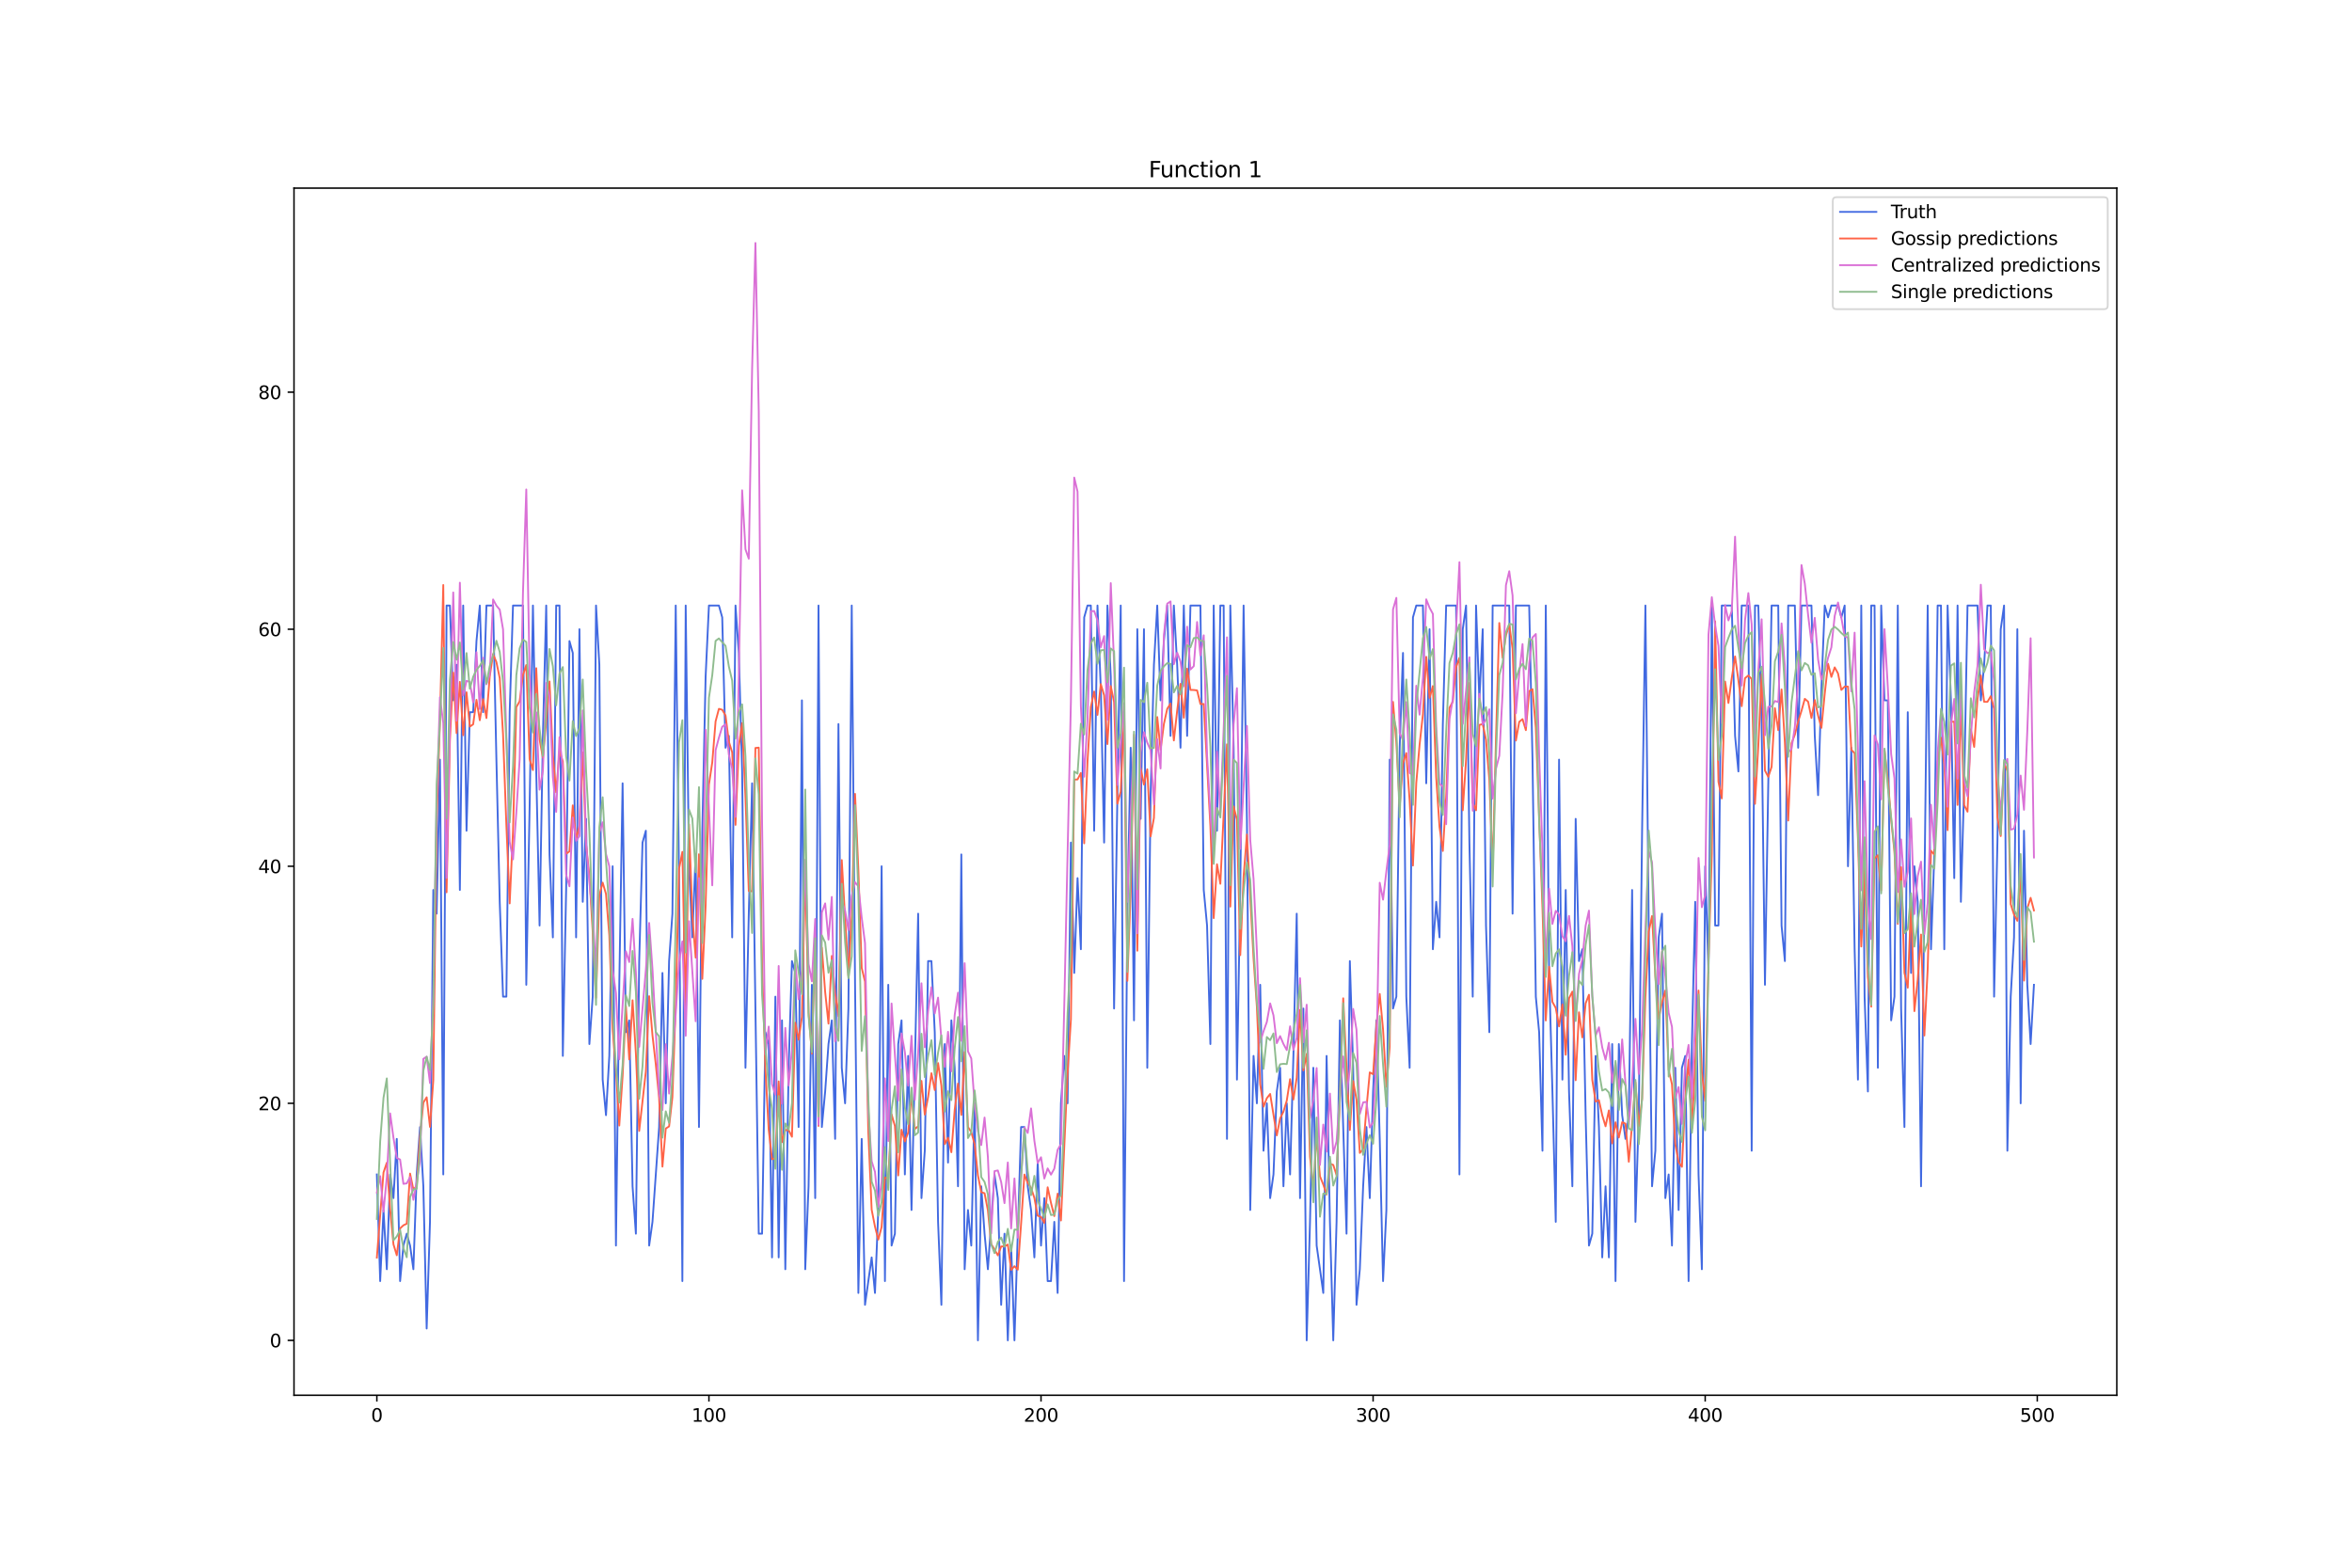 <?xml version="1.0" encoding="utf-8" standalone="no"?>
<!DOCTYPE svg PUBLIC "-//W3C//DTD SVG 1.1//EN"
  "http://www.w3.org/Graphics/SVG/1.1/DTD/svg11.dtd">
<svg xmlns:xlink="http://www.w3.org/1999/xlink" width="1296pt" height="864pt" viewBox="0 0 1296 864" xmlns="http://www.w3.org/2000/svg" version="1.1">
 <defs>
  <style type="text/css">*{stroke-linejoin: round; stroke-linecap: butt}</style>
 </defs>
 <g id="figure_1">
  <g id="patch_1">
   <path d="M 0 864 
L 1296 864 
L 1296 0 
L 0 0 
z
" style="fill: #ffffff"/>
  </g>
  <g id="axes_1">
   <g id="patch_2">
    <path d="M 162 768.96 
L 1166.4 768.96 
L 1166.4 103.68 
L 162 103.68 
z
" style="fill: #ffffff"/>
   </g>
   <g id="matplotlib.axis_1">
    <g id="xtick_1">
     <g id="line2d_1">
      <defs>
       <path id="m64fedefd71" d="M 0 0 
L 0 3.5 
" style="stroke: #000000; stroke-width: 0.8"/>
      </defs>
      <g>
       <use xlink:href="#m64fedefd71" x="207.655" y="768.96" style="stroke: #000000; stroke-width: 0.8"/>
      </g>
     </g>
     <g id="text_1">
      <!-- 0 -->
      <g transform="translate(204.473 783.558) scale(0.1 -0.1)">
       <defs>
        <path id="DejaVuSans-30" d="M 2034 4250 
Q 1547 4250 1301 3770 
Q 1056 3291 1056 2328 
Q 1056 1369 1301 889 
Q 1547 409 2034 409 
Q 2525 409 2770 889 
Q 3016 1369 3016 2328 
Q 3016 3291 2770 3770 
Q 2525 4250 2034 4250 
z
M 2034 4750 
Q 2819 4750 3233 4129 
Q 3647 3509 3647 2328 
Q 3647 1150 3233 529 
Q 2819 -91 2034 -91 
Q 1250 -91 836 529 
Q 422 1150 422 2328 
Q 422 3509 836 4129 
Q 1250 4750 2034 4750 
z
" transform="scale(0.016)"/>
       </defs>
       <use xlink:href="#DejaVuSans-30"/>
      </g>
     </g>
    </g>
    <g id="xtick_2">
     <g id="line2d_2">
      <g>
       <use xlink:href="#m64fedefd71" x="390.639" y="768.96" style="stroke: #000000; stroke-width: 0.8"/>
      </g>
     </g>
     <g id="text_2">
      <!-- 100 -->
      <g transform="translate(381.095 783.558) scale(0.1 -0.1)">
       <defs>
        <path id="DejaVuSans-31" d="M 794 531 
L 1825 531 
L 1825 4091 
L 703 3866 
L 703 4441 
L 1819 4666 
L 2450 4666 
L 2450 531 
L 3481 531 
L 3481 0 
L 794 0 
L 794 531 
z
" transform="scale(0.016)"/>
       </defs>
       <use xlink:href="#DejaVuSans-31"/>
       <use xlink:href="#DejaVuSans-30" x="63.623"/>
       <use xlink:href="#DejaVuSans-30" x="127.246"/>
      </g>
     </g>
    </g>
    <g id="xtick_3">
     <g id="line2d_3">
      <g>
       <use xlink:href="#m64fedefd71" x="573.623" y="768.96" style="stroke: #000000; stroke-width: 0.8"/>
      </g>
     </g>
     <g id="text_3">
      <!-- 200 -->
      <g transform="translate(564.079 783.558) scale(0.1 -0.1)">
       <defs>
        <path id="DejaVuSans-32" d="M 1228 531 
L 3431 531 
L 3431 0 
L 469 0 
L 469 531 
Q 828 903 1448 1529 
Q 2069 2156 2228 2338 
Q 2531 2678 2651 2914 
Q 2772 3150 2772 3378 
Q 2772 3750 2511 3984 
Q 2250 4219 1831 4219 
Q 1534 4219 1204 4116 
Q 875 4013 500 3803 
L 500 4441 
Q 881 4594 1212 4672 
Q 1544 4750 1819 4750 
Q 2544 4750 2975 4387 
Q 3406 4025 3406 3419 
Q 3406 3131 3298 2873 
Q 3191 2616 2906 2266 
Q 2828 2175 2409 1742 
Q 1991 1309 1228 531 
z
" transform="scale(0.016)"/>
       </defs>
       <use xlink:href="#DejaVuSans-32"/>
       <use xlink:href="#DejaVuSans-30" x="63.623"/>
       <use xlink:href="#DejaVuSans-30" x="127.246"/>
      </g>
     </g>
    </g>
    <g id="xtick_4">
     <g id="line2d_4">
      <g>
       <use xlink:href="#m64fedefd71" x="756.607" y="768.96" style="stroke: #000000; stroke-width: 0.8"/>
      </g>
     </g>
     <g id="text_4">
      <!-- 300 -->
      <g transform="translate(747.063 783.558) scale(0.1 -0.1)">
       <defs>
        <path id="DejaVuSans-33" d="M 2597 2516 
Q 3050 2419 3304 2112 
Q 3559 1806 3559 1356 
Q 3559 666 3084 287 
Q 2609 -91 1734 -91 
Q 1441 -91 1130 -33 
Q 819 25 488 141 
L 488 750 
Q 750 597 1062 519 
Q 1375 441 1716 441 
Q 2309 441 2620 675 
Q 2931 909 2931 1356 
Q 2931 1769 2642 2001 
Q 2353 2234 1838 2234 
L 1294 2234 
L 1294 2753 
L 1863 2753 
Q 2328 2753 2575 2939 
Q 2822 3125 2822 3475 
Q 2822 3834 2567 4026 
Q 2313 4219 1838 4219 
Q 1578 4219 1281 4162 
Q 984 4106 628 3988 
L 628 4550 
Q 988 4650 1302 4700 
Q 1616 4750 1894 4750 
Q 2613 4750 3031 4423 
Q 3450 4097 3450 3541 
Q 3450 3153 3228 2886 
Q 3006 2619 2597 2516 
z
" transform="scale(0.016)"/>
       </defs>
       <use xlink:href="#DejaVuSans-33"/>
       <use xlink:href="#DejaVuSans-30" x="63.623"/>
       <use xlink:href="#DejaVuSans-30" x="127.246"/>
      </g>
     </g>
    </g>
    <g id="xtick_5">
     <g id="line2d_5">
      <g>
       <use xlink:href="#m64fedefd71" x="939.591" y="768.96" style="stroke: #000000; stroke-width: 0.8"/>
      </g>
     </g>
     <g id="text_5">
      <!-- 400 -->
      <g transform="translate(930.047 783.558) scale(0.1 -0.1)">
       <defs>
        <path id="DejaVuSans-34" d="M 2419 4116 
L 825 1625 
L 2419 1625 
L 2419 4116 
z
M 2253 4666 
L 3047 4666 
L 3047 1625 
L 3713 1625 
L 3713 1100 
L 3047 1100 
L 3047 0 
L 2419 0 
L 2419 1100 
L 313 1100 
L 313 1709 
L 2253 4666 
z
" transform="scale(0.016)"/>
       </defs>
       <use xlink:href="#DejaVuSans-34"/>
       <use xlink:href="#DejaVuSans-30" x="63.623"/>
       <use xlink:href="#DejaVuSans-30" x="127.246"/>
      </g>
     </g>
    </g>
    <g id="xtick_6">
     <g id="line2d_6">
      <g>
       <use xlink:href="#m64fedefd71" x="1122.575" y="768.96" style="stroke: #000000; stroke-width: 0.8"/>
      </g>
     </g>
     <g id="text_6">
      <!-- 500 -->
      <g transform="translate(1113.032 783.558) scale(0.1 -0.1)">
       <defs>
        <path id="DejaVuSans-35" d="M 691 4666 
L 3169 4666 
L 3169 4134 
L 1269 4134 
L 1269 2991 
Q 1406 3038 1543 3061 
Q 1681 3084 1819 3084 
Q 2600 3084 3056 2656 
Q 3513 2228 3513 1497 
Q 3513 744 3044 326 
Q 2575 -91 1722 -91 
Q 1428 -91 1123 -41 
Q 819 9 494 109 
L 494 744 
Q 775 591 1075 516 
Q 1375 441 1709 441 
Q 2250 441 2565 725 
Q 2881 1009 2881 1497 
Q 2881 1984 2565 2268 
Q 2250 2553 1709 2553 
Q 1456 2553 1204 2497 
Q 953 2441 691 2322 
L 691 4666 
z
" transform="scale(0.016)"/>
       </defs>
       <use xlink:href="#DejaVuSans-35"/>
       <use xlink:href="#DejaVuSans-30" x="63.623"/>
       <use xlink:href="#DejaVuSans-30" x="127.246"/>
      </g>
     </g>
    </g>
   </g>
   <g id="matplotlib.axis_2">
    <g id="ytick_1">
     <g id="line2d_7">
      <defs>
       <path id="mefe6c05284" d="M 0 0 
L -3.5 0 
" style="stroke: #000000; stroke-width: 0.8"/>
      </defs>
      <g>
       <use xlink:href="#mefe6c05284" x="162" y="738.72" style="stroke: #000000; stroke-width: 0.8"/>
      </g>
     </g>
     <g id="text_7">
      <!-- 0 -->
      <g transform="translate(148.637 742.519) scale(0.1 -0.1)">
       <use xlink:href="#DejaVuSans-30"/>
      </g>
     </g>
    </g>
    <g id="ytick_2">
     <g id="line2d_8">
      <g>
       <use xlink:href="#mefe6c05284" x="162" y="608.074" style="stroke: #000000; stroke-width: 0.8"/>
      </g>
     </g>
     <g id="text_8">
      <!-- 20 -->
      <g transform="translate(142.275 611.873) scale(0.1 -0.1)">
       <use xlink:href="#DejaVuSans-32"/>
       <use xlink:href="#DejaVuSans-30" x="63.623"/>
      </g>
     </g>
    </g>
    <g id="ytick_3">
     <g id="line2d_9">
      <g>
       <use xlink:href="#mefe6c05284" x="162" y="477.428" style="stroke: #000000; stroke-width: 0.8"/>
      </g>
     </g>
     <g id="text_9">
      <!-- 40 -->
      <g transform="translate(142.275 481.227) scale(0.1 -0.1)">
       <use xlink:href="#DejaVuSans-34"/>
       <use xlink:href="#DejaVuSans-30" x="63.623"/>
      </g>
     </g>
    </g>
    <g id="ytick_4">
     <g id="line2d_10">
      <g>
       <use xlink:href="#mefe6c05284" x="162" y="346.782" style="stroke: #000000; stroke-width: 0.8"/>
      </g>
     </g>
     <g id="text_10">
      <!-- 60 -->
      <g transform="translate(142.275 350.581) scale(0.1 -0.1)">
       <defs>
        <path id="DejaVuSans-36" d="M 2113 2584 
Q 1688 2584 1439 2293 
Q 1191 2003 1191 1497 
Q 1191 994 1439 701 
Q 1688 409 2113 409 
Q 2538 409 2786 701 
Q 3034 994 3034 1497 
Q 3034 2003 2786 2293 
Q 2538 2584 2113 2584 
z
M 3366 4563 
L 3366 3988 
Q 3128 4100 2886 4159 
Q 2644 4219 2406 4219 
Q 1781 4219 1451 3797 
Q 1122 3375 1075 2522 
Q 1259 2794 1537 2939 
Q 1816 3084 2150 3084 
Q 2853 3084 3261 2657 
Q 3669 2231 3669 1497 
Q 3669 778 3244 343 
Q 2819 -91 2113 -91 
Q 1303 -91 875 529 
Q 447 1150 447 2328 
Q 447 3434 972 4092 
Q 1497 4750 2381 4750 
Q 2619 4750 2861 4703 
Q 3103 4656 3366 4563 
z
" transform="scale(0.016)"/>
       </defs>
       <use xlink:href="#DejaVuSans-36"/>
       <use xlink:href="#DejaVuSans-30" x="63.623"/>
      </g>
     </g>
    </g>
    <g id="ytick_5">
     <g id="line2d_11">
      <g>
       <use xlink:href="#mefe6c05284" x="162" y="216.136" style="stroke: #000000; stroke-width: 0.8"/>
      </g>
     </g>
     <g id="text_11">
      <!-- 80 -->
      <g transform="translate(142.275 219.935) scale(0.1 -0.1)">
       <defs>
        <path id="DejaVuSans-38" d="M 2034 2216 
Q 1584 2216 1326 1975 
Q 1069 1734 1069 1313 
Q 1069 891 1326 650 
Q 1584 409 2034 409 
Q 2484 409 2743 651 
Q 3003 894 3003 1313 
Q 3003 1734 2745 1975 
Q 2488 2216 2034 2216 
z
M 1403 2484 
Q 997 2584 770 2862 
Q 544 3141 544 3541 
Q 544 4100 942 4425 
Q 1341 4750 2034 4750 
Q 2731 4750 3128 4425 
Q 3525 4100 3525 3541 
Q 3525 3141 3298 2862 
Q 3072 2584 2669 2484 
Q 3125 2378 3379 2068 
Q 3634 1759 3634 1313 
Q 3634 634 3220 271 
Q 2806 -91 2034 -91 
Q 1263 -91 848 271 
Q 434 634 434 1313 
Q 434 1759 690 2068 
Q 947 2378 1403 2484 
z
M 1172 3481 
Q 1172 3119 1398 2916 
Q 1625 2713 2034 2713 
Q 2441 2713 2670 2916 
Q 2900 3119 2900 3481 
Q 2900 3844 2670 4047 
Q 2441 4250 2034 4250 
Q 1625 4250 1398 4047 
Q 1172 3844 1172 3481 
z
" transform="scale(0.016)"/>
       </defs>
       <use xlink:href="#DejaVuSans-38"/>
       <use xlink:href="#DejaVuSans-30" x="63.623"/>
      </g>
     </g>
    </g>
   </g>
   <g id="line2d_12">
    <path d="M 207.655 647.268 
L 209.484 706.059 
L 211.314 666.865 
L 213.144 699.526 
L 214.974 647.268 
L 216.804 660.332 
L 218.634 627.671 
L 220.463 706.059 
L 222.293 686.462 
L 224.123 679.929 
L 225.953 686.462 
L 227.783 699.526 
L 229.613 647.268 
L 231.442 621.139 
L 233.272 653.8 
L 235.102 732.188 
L 236.932 673.397 
L 238.762 490.493 
L 240.592 503.557 
L 242.422 418.637 
L 244.251 647.268 
L 246.081 333.717 
L 247.911 333.717 
L 249.741 385.976 
L 251.571 366.379 
L 253.401 490.493 
L 255.23 333.717 
L 257.06 457.831 
L 258.89 392.508 
L 260.72 392.508 
L 262.55 353.314 
L 264.38 333.717 
L 266.209 392.508 
L 268.039 333.717 
L 271.699 333.717 
L 273.529 418.637 
L 275.359 497.025 
L 277.189 549.283 
L 279.018 549.283 
L 280.848 392.508 
L 282.678 333.717 
L 288.168 333.717 
L 289.997 542.751 
L 291.827 444.767 
L 293.657 333.717 
L 295.487 425.17 
L 297.317 510.09 
L 299.147 405.573 
L 300.976 333.717 
L 302.806 470.896 
L 304.636 516.622 
L 306.466 333.717 
L 308.296 333.717 
L 310.126 581.945 
L 311.956 490.493 
L 313.785 353.314 
L 315.615 359.847 
L 317.445 516.622 
L 319.275 346.782 
L 321.105 497.025 
L 322.935 451.299 
L 324.764 575.413 
L 326.594 549.283 
L 328.424 333.717 
L 330.254 366.379 
L 332.084 595.009 
L 333.914 614.606 
L 335.743 581.945 
L 337.573 477.428 
L 339.403 686.462 
L 341.233 542.751 
L 343.063 431.702 
L 344.893 568.88 
L 346.723 562.348 
L 348.552 653.8 
L 350.382 679.929 
L 352.212 529.686 
L 354.042 464.363 
L 355.872 457.831 
L 357.702 686.462 
L 359.531 673.397 
L 363.191 621.139 
L 365.021 536.219 
L 366.851 608.074 
L 368.681 529.686 
L 370.51 503.557 
L 372.34 333.717 
L 374.17 483.96 
L 376 706.059 
L 377.83 333.717 
L 379.66 477.428 
L 381.489 516.622 
L 383.319 470.896 
L 385.149 621.139 
L 386.979 457.831 
L 388.809 372.911 
L 390.639 333.717 
L 396.128 333.717 
L 397.958 340.25 
L 399.788 412.105 
L 401.618 405.573 
L 403.448 516.622 
L 405.277 333.717 
L 407.107 359.847 
L 408.937 425.17 
L 410.767 588.477 
L 412.597 503.557 
L 414.427 431.702 
L 418.086 679.929 
L 419.916 679.929 
L 421.746 568.88 
L 423.576 575.413 
L 425.406 692.994 
L 427.236 549.283 
L 429.065 692.994 
L 430.895 562.348 
L 432.725 699.526 
L 434.555 588.477 
L 436.385 529.686 
L 438.215 536.219 
L 440.044 621.139 
L 441.874 385.976 
L 443.704 699.526 
L 445.534 653.8 
L 447.364 542.751 
L 449.194 660.332 
L 451.023 333.717 
L 452.853 621.139 
L 454.683 601.542 
L 456.513 575.413 
L 458.343 562.348 
L 460.173 627.671 
L 462.003 399.04 
L 463.832 588.477 
L 465.662 608.074 
L 467.492 555.816 
L 469.322 333.717 
L 471.152 542.751 
L 472.982 712.591 
L 474.811 627.671 
L 476.641 719.123 
L 480.301 692.994 
L 482.131 712.591 
L 483.961 666.865 
L 485.79 477.428 
L 487.62 706.059 
L 489.45 542.751 
L 491.28 686.462 
L 493.11 679.929 
L 494.94 575.413 
L 496.77 562.348 
L 498.599 647.268 
L 500.429 581.945 
L 502.259 666.865 
L 504.089 588.477 
L 505.919 503.557 
L 507.749 660.332 
L 509.578 634.203 
L 511.408 529.686 
L 513.238 529.686 
L 515.068 568.88 
L 516.898 673.397 
L 518.728 719.123 
L 520.557 575.413 
L 522.387 640.736 
L 524.217 562.348 
L 526.047 588.477 
L 527.877 653.8 
L 529.707 470.896 
L 531.536 699.526 
L 533.366 666.865 
L 535.196 686.462 
L 537.026 608.074 
L 538.856 738.72 
L 540.686 653.8 
L 542.516 679.929 
L 544.345 699.526 
L 548.005 647.268 
L 549.835 660.332 
L 551.665 719.123 
L 553.495 679.929 
L 555.324 738.72 
L 557.154 686.462 
L 558.984 738.72 
L 562.644 621.139 
L 564.474 621.139 
L 566.303 653.8 
L 568.133 666.865 
L 569.963 692.994 
L 571.793 640.736 
L 573.623 686.462 
L 575.453 660.332 
L 577.283 706.059 
L 579.112 706.059 
L 580.942 673.397 
L 582.772 712.591 
L 584.602 608.074 
L 586.432 581.945 
L 588.262 608.074 
L 590.091 464.363 
L 591.921 536.219 
L 593.751 483.96 
L 595.581 523.154 
L 597.411 340.25 
L 599.241 333.717 
L 601.07 333.717 
L 602.9 457.831 
L 604.73 333.717 
L 606.56 379.444 
L 608.39 464.363 
L 610.22 333.717 
L 612.05 372.911 
L 613.879 555.816 
L 615.709 438.234 
L 617.539 333.717 
L 619.369 706.059 
L 621.199 503.557 
L 623.029 412.105 
L 624.858 562.348 
L 626.688 346.782 
L 628.518 451.299 
L 630.348 346.782 
L 632.178 588.477 
L 634.008 438.234 
L 635.837 366.379 
L 637.667 333.717 
L 639.497 385.976 
L 641.327 353.314 
L 643.157 333.717 
L 644.987 405.573 
L 646.817 333.717 
L 648.646 366.379 
L 650.476 412.105 
L 652.306 333.717 
L 654.136 405.573 
L 655.966 333.717 
L 661.455 333.717 
L 663.285 490.493 
L 665.115 510.09 
L 666.945 575.413 
L 668.775 333.717 
L 670.604 457.831 
L 672.434 333.717 
L 674.264 333.717 
L 676.094 627.671 
L 677.924 333.717 
L 679.754 412.105 
L 681.583 595.009 
L 683.413 490.493 
L 685.243 333.717 
L 687.073 451.299 
L 688.903 666.865 
L 690.733 581.945 
L 692.563 608.074 
L 694.392 542.751 
L 696.222 634.203 
L 698.052 608.074 
L 699.882 660.332 
L 701.712 647.268 
L 703.542 601.542 
L 705.371 588.477 
L 707.201 653.8 
L 709.031 608.074 
L 710.861 647.268 
L 712.691 581.945 
L 714.521 503.557 
L 716.35 660.332 
L 718.18 555.816 
L 720.01 738.72 
L 721.84 673.397 
L 723.67 588.477 
L 725.5 686.462 
L 729.159 712.591 
L 730.989 581.945 
L 732.819 673.397 
L 734.649 738.72 
L 736.479 673.397 
L 738.309 562.348 
L 741.968 679.929 
L 743.798 529.686 
L 745.628 588.477 
L 747.458 719.123 
L 749.288 699.526 
L 751.117 653.8 
L 752.947 621.139 
L 754.777 660.332 
L 756.607 601.542 
L 758.437 562.348 
L 760.267 627.671 
L 762.097 706.059 
L 763.926 666.865 
L 765.756 418.637 
L 767.586 555.816 
L 769.416 549.283 
L 771.246 412.105 
L 773.076 359.847 
L 774.905 549.283 
L 776.735 588.477 
L 778.565 340.25 
L 780.395 333.717 
L 784.055 333.717 
L 785.884 431.702 
L 787.714 346.782 
L 789.544 523.154 
L 791.374 497.025 
L 793.204 516.622 
L 795.034 399.04 
L 796.864 333.717 
L 802.353 333.717 
L 804.183 647.268 
L 806.013 346.782 
L 807.843 333.717 
L 809.672 464.363 
L 811.502 549.283 
L 813.332 333.717 
L 815.162 385.976 
L 816.992 346.782 
L 818.822 510.09 
L 820.651 568.88 
L 822.481 333.717 
L 831.63 333.717 
L 833.46 503.557 
L 835.29 333.717 
L 842.61 333.717 
L 844.439 418.637 
L 846.269 549.283 
L 848.099 568.88 
L 849.929 634.203 
L 851.759 333.717 
L 853.589 536.219 
L 855.418 601.542 
L 857.248 673.397 
L 859.078 418.637 
L 860.908 595.009 
L 862.738 490.493 
L 864.568 601.542 
L 866.397 653.8 
L 868.227 451.299 
L 870.057 529.686 
L 871.887 523.154 
L 873.717 614.606 
L 875.547 686.462 
L 877.377 679.929 
L 879.206 581.945 
L 881.036 621.139 
L 882.866 692.994 
L 884.696 653.8 
L 886.526 692.994 
L 888.356 575.413 
L 890.185 706.059 
L 892.015 575.413 
L 893.845 614.606 
L 895.675 627.671 
L 897.505 614.606 
L 899.335 490.493 
L 901.164 673.397 
L 902.994 614.606 
L 904.824 457.831 
L 906.654 333.717 
L 908.484 510.09 
L 910.314 653.8 
L 912.144 634.203 
L 913.973 516.622 
L 915.803 503.557 
L 917.633 660.332 
L 919.463 647.268 
L 921.293 686.462 
L 923.123 588.477 
L 924.952 666.865 
L 926.782 588.477 
L 928.612 581.945 
L 930.442 706.059 
L 932.272 575.413 
L 934.102 497.025 
L 935.931 647.268 
L 937.761 699.526 
L 939.591 477.428 
L 941.421 536.219 
L 943.251 333.717 
L 945.081 510.09 
L 946.911 510.09 
L 948.74 333.717 
L 954.23 333.717 
L 956.06 405.573 
L 957.89 425.17 
L 959.719 333.717 
L 963.379 333.717 
L 965.209 634.203 
L 967.039 333.717 
L 968.869 333.717 
L 970.698 399.04 
L 972.528 542.751 
L 974.358 431.702 
L 976.188 333.717 
L 979.848 333.717 
L 981.678 510.09 
L 983.507 529.686 
L 985.337 333.717 
L 988.997 333.717 
L 990.827 412.105 
L 992.657 333.717 
L 998.146 333.717 
L 999.976 405.573 
L 1001.806 438.234 
L 1003.636 379.444 
L 1005.465 333.717 
L 1007.295 340.25 
L 1009.125 333.717 
L 1012.785 333.717 
L 1014.615 340.25 
L 1016.444 333.717 
L 1018.274 477.428 
L 1020.104 412.105 
L 1021.934 523.154 
L 1023.764 595.009 
L 1025.594 333.717 
L 1027.424 549.283 
L 1029.253 601.542 
L 1031.083 333.717 
L 1032.913 333.717 
L 1034.743 588.477 
L 1036.573 333.717 
L 1038.403 385.976 
L 1040.232 385.976 
L 1042.062 562.348 
L 1043.892 549.283 
L 1045.722 333.717 
L 1047.552 555.816 
L 1049.382 621.139 
L 1051.211 392.508 
L 1053.041 536.219 
L 1054.871 477.428 
L 1056.701 497.025 
L 1058.531 653.8 
L 1062.191 333.717 
L 1064.02 523.154 
L 1065.85 470.896 
L 1067.68 333.717 
L 1069.51 333.717 
L 1071.34 523.154 
L 1073.17 333.717 
L 1074.999 385.976 
L 1076.829 483.96 
L 1078.659 333.717 
L 1080.489 497.025 
L 1082.319 431.702 
L 1084.149 333.717 
L 1089.638 333.717 
L 1091.468 385.976 
L 1093.298 366.379 
L 1095.128 333.717 
L 1096.958 333.717 
L 1098.787 549.283 
L 1100.617 464.363 
L 1102.447 346.782 
L 1104.277 333.717 
L 1106.107 634.203 
L 1107.937 549.283 
L 1109.766 516.622 
L 1111.596 346.782 
L 1113.426 608.074 
L 1115.256 457.831 
L 1117.086 542.751 
L 1118.916 575.413 
L 1120.745 542.751 
L 1120.745 542.751 
" clip-path="url(#p9dbcea3665)" style="fill: none; stroke: #4169e1; stroke-linecap: square"/>
   </g>
   <g id="line2d_13">
    <path d="M 207.655 693.094 
L 211.314 646.181 
L 213.144 640.821 
L 214.974 666.529 
L 216.804 685.793 
L 218.634 691.814 
L 220.463 677.012 
L 222.293 675.301 
L 224.123 674.425 
L 225.953 646.786 
L 227.783 655.572 
L 229.613 653.609 
L 231.442 626.283 
L 233.272 607.683 
L 235.102 604.75 
L 236.932 621.07 
L 238.762 595.278 
L 240.592 453.301 
L 242.422 397.168 
L 244.251 322.415 
L 246.081 491.778 
L 247.911 408.145 
L 249.741 370.701 
L 251.571 404.052 
L 253.401 375.799 
L 255.23 405.226 
L 257.06 381.535 
L 258.89 400.475 
L 260.72 399.188 
L 262.55 385.686 
L 264.38 396.95 
L 266.209 385.296 
L 268.039 395.756 
L 269.869 372.734 
L 271.699 360.481 
L 273.529 364.894 
L 275.359 373.747 
L 277.189 404.734 
L 279.018 454.764 
L 280.848 497.9 
L 282.678 458.117 
L 284.508 389.75 
L 286.338 386.491 
L 288.168 371.963 
L 289.997 366.499 
L 291.827 418.45 
L 293.657 424.408 
L 295.487 368.247 
L 297.317 407.508 
L 299.147 417.625 
L 300.976 397.659 
L 302.806 375.575 
L 304.636 415.854 
L 306.466 436.69 
L 308.296 413.914 
L 310.126 419.59 
L 311.956 470.552 
L 313.785 469.207 
L 315.615 443.85 
L 317.445 462.485 
L 319.275 455.172 
L 321.105 414.636 
L 322.935 465.333 
L 324.764 482.705 
L 326.594 513.71 
L 328.424 549.89 
L 330.254 493.359 
L 332.084 486.42 
L 333.914 492.667 
L 335.743 515.527 
L 337.573 567.132 
L 339.403 590.13 
L 341.233 620.33 
L 343.063 593.148 
L 344.893 554.587 
L 346.723 583.865 
L 348.552 551.277 
L 350.382 580.568 
L 352.212 623.284 
L 355.872 590.531 
L 357.702 549.017 
L 359.531 570.618 
L 361.361 586.611 
L 363.191 605.263 
L 365.021 642.966 
L 366.851 621.961 
L 368.681 620.807 
L 370.51 604.618 
L 372.34 553.424 
L 374.17 478.746 
L 376 469.506 
L 377.83 558.975 
L 379.66 454.233 
L 381.489 504.631 
L 383.319 527.762 
L 385.149 470.789 
L 386.979 539.494 
L 388.809 499.328 
L 390.639 432.398 
L 392.469 420.174 
L 394.298 397.6 
L 396.128 390.662 
L 397.958 391.161 
L 399.788 394.354 
L 401.618 408.741 
L 403.448 414.634 
L 405.277 454.603 
L 407.107 411.134 
L 408.937 398.52 
L 410.767 439.515 
L 412.597 491.057 
L 414.427 491.253 
L 416.256 412.221 
L 418.086 412.042 
L 419.916 532.318 
L 421.746 589.169 
L 423.576 622.593 
L 425.406 638.869 
L 427.236 638.333 
L 429.065 596.007 
L 430.895 629.473 
L 432.725 622.778 
L 434.555 622.823 
L 436.385 626.505 
L 438.215 563.601 
L 440.044 573.025 
L 441.874 560.516 
L 443.704 478.853 
L 445.534 558.033 
L 447.364 580.634 
L 449.194 516.411 
L 451.023 620.511 
L 452.853 522.274 
L 454.683 546.739 
L 456.513 564.159 
L 458.343 526.841 
L 460.173 547.536 
L 462.003 560.125 
L 463.832 474.015 
L 467.492 537.83 
L 469.322 504.667 
L 471.152 437.52 
L 472.982 479.568 
L 474.811 533.432 
L 476.641 541.001 
L 478.471 624.245 
L 480.301 666.678 
L 482.131 676.004 
L 483.961 683.166 
L 485.79 676.226 
L 487.62 648.914 
L 489.45 649.689 
L 491.28 614.152 
L 493.11 620.549 
L 494.94 647.812 
L 496.77 622.625 
L 498.599 629.078 
L 500.429 624.177 
L 502.259 603.547 
L 504.089 622.248 
L 505.919 620.716 
L 507.749 595.715 
L 509.578 614.269 
L 511.408 604.566 
L 513.238 591.482 
L 515.068 600.765 
L 516.898 585.884 
L 518.728 598.36 
L 520.557 630.579 
L 522.387 627.024 
L 524.217 635.038 
L 526.047 611.712 
L 527.877 597.185 
L 529.707 614.493 
L 531.536 579.815 
L 533.366 621.141 
L 535.196 623.887 
L 537.026 630.553 
L 538.856 647.767 
L 540.686 657.033 
L 542.516 657.626 
L 544.345 667.012 
L 546.175 685.673 
L 548.005 688.573 
L 549.835 691.887 
L 551.665 686.958 
L 553.495 686.926 
L 555.324 685.906 
L 557.154 699.911 
L 558.984 697.852 
L 560.814 699.752 
L 562.644 674.466 
L 564.474 647.324 
L 566.303 652.007 
L 568.133 654.658 
L 569.963 660.227 
L 571.793 670.017 
L 573.623 670.696 
L 575.453 673.971 
L 577.283 654.349 
L 579.112 662.913 
L 580.942 670.224 
L 582.772 657.864 
L 584.602 672.649 
L 588.262 591.608 
L 590.091 561.873 
L 591.921 429.664 
L 593.751 429.576 
L 595.581 425.99 
L 597.411 464.781 
L 599.241 419.679 
L 601.07 389.688 
L 602.9 381.109 
L 604.73 393.998 
L 606.56 377.017 
L 608.39 383.202 
L 610.22 410.08 
L 612.05 378.121 
L 613.879 386.932 
L 615.709 442.94 
L 617.539 436.262 
L 619.369 394.57 
L 621.199 540.576 
L 623.029 491.588 
L 624.858 404.912 
L 626.688 523.976 
L 628.518 423.379 
L 630.348 432.384 
L 632.178 423.99 
L 634.008 460.946 
L 635.837 450.797 
L 637.667 395.173 
L 639.497 413.238 
L 641.327 399.023 
L 643.157 390.685 
L 644.987 387.74 
L 646.817 408.097 
L 648.646 391.636 
L 650.476 376.879 
L 652.306 395.584 
L 654.136 368.508 
L 655.966 380.24 
L 657.796 380.269 
L 659.625 380.503 
L 661.455 388.03 
L 663.285 387.997 
L 666.945 455.382 
L 668.775 506.006 
L 670.604 476.335 
L 672.434 487.082 
L 676.094 410.19 
L 677.924 499.649 
L 679.754 444.474 
L 681.583 451.684 
L 683.413 526.396 
L 685.243 483.08 
L 687.073 459.937 
L 690.733 528.181 
L 692.563 554.992 
L 694.392 597.564 
L 696.222 609.941 
L 698.052 605.244 
L 699.882 602.904 
L 703.542 625.746 
L 705.371 616.403 
L 707.201 612.634 
L 709.031 606.617 
L 710.861 594.752 
L 712.691 605.99 
L 714.521 593.933 
L 716.35 556.591 
L 718.18 589.951 
L 720.01 580.828 
L 721.84 637.477 
L 723.67 654.837 
L 725.5 626.134 
L 727.33 648.316 
L 729.159 652.846 
L 730.989 658.359 
L 732.819 641.393 
L 734.649 642.02 
L 736.479 647.639 
L 738.309 605.965 
L 740.138 550.184 
L 741.968 588.297 
L 743.798 622.792 
L 745.628 595.822 
L 747.458 606.026 
L 749.288 635.414 
L 751.117 633.348 
L 752.947 610.744 
L 754.777 591.027 
L 756.607 592.037 
L 758.437 565.136 
L 760.267 547.796 
L 762.097 567.448 
L 763.926 598.917 
L 765.756 576.906 
L 767.586 386.838 
L 769.416 409.197 
L 771.246 444.517 
L 773.076 420.63 
L 774.905 415.038 
L 776.735 441.133 
L 778.565 477.029 
L 780.395 431.512 
L 782.225 410.39 
L 784.055 393.677 
L 785.884 362 
L 787.714 384.594 
L 789.544 378.087 
L 791.374 428.498 
L 793.204 455.736 
L 795.034 468.988 
L 796.864 439.312 
L 798.693 390.07 
L 800.523 386.695 
L 802.353 367.627 
L 804.183 362.523 
L 806.013 446.589 
L 807.843 418.528 
L 809.672 376.38 
L 811.502 442.395 
L 813.332 446.592 
L 815.162 399.523 
L 816.992 399.063 
L 818.822 407.747 
L 820.651 429.65 
L 822.481 478.927 
L 824.311 407.261 
L 826.141 343.353 
L 827.971 362.537 
L 829.801 350.203 
L 831.63 344.162 
L 833.46 357.469 
L 835.29 408.141 
L 837.12 397.843 
L 838.95 396.34 
L 840.78 402.417 
L 842.61 380.894 
L 844.439 379.83 
L 846.269 401.108 
L 849.929 500.458 
L 851.759 562.416 
L 853.589 532.77 
L 855.418 552.161 
L 857.248 555.521 
L 859.078 565.668 
L 860.908 553.587 
L 862.738 581.315 
L 864.568 550.192 
L 866.397 546.507 
L 868.227 595.344 
L 870.057 557.902 
L 871.887 571.744 
L 873.717 552.949 
L 875.547 548.239 
L 877.377 595.166 
L 879.206 607.098 
L 881.036 606.35 
L 882.866 614.588 
L 884.696 620.734 
L 886.526 611.984 
L 888.356 630.139 
L 890.185 618.518 
L 892.015 626.921 
L 893.845 618.469 
L 895.675 619.272 
L 897.505 640.275 
L 899.335 619.448 
L 901.164 596.506 
L 902.994 620.679 
L 904.824 605.712 
L 906.654 549.548 
L 908.484 513.363 
L 910.314 504.828 
L 912.144 538.071 
L 913.973 561.534 
L 915.803 552.447 
L 917.633 545.899 
L 919.463 589.572 
L 921.293 597.61 
L 923.123 630.608 
L 924.952 640.535 
L 926.782 643.061 
L 928.612 605.762 
L 930.442 584.014 
L 932.272 621.745 
L 934.102 585.625 
L 935.931 545.913 
L 937.761 590.929 
L 939.591 606.742 
L 941.421 529.032 
L 943.251 470.744 
L 945.081 342.461 
L 946.911 430.858 
L 948.74 440.039 
L 950.57 375.623 
L 952.4 387.433 
L 954.23 373.693 
L 956.06 361.763 
L 957.89 374.95 
L 959.719 389.203 
L 961.549 373.757 
L 963.379 372.28 
L 965.209 374.214 
L 967.039 443.018 
L 968.869 410.822 
L 970.698 371.538 
L 972.528 424.702 
L 974.358 428.133 
L 976.188 422.617 
L 978.018 390.319 
L 979.848 402.421 
L 981.678 379.973 
L 983.507 409.173 
L 985.337 452.23 
L 987.167 409.618 
L 988.997 404.902 
L 990.827 397.593 
L 992.657 391.769 
L 994.486 385.128 
L 996.316 386.736 
L 998.146 395.717 
L 999.976 385.814 
L 1001.806 394.392 
L 1003.636 401.155 
L 1005.465 382.362 
L 1007.295 365.793 
L 1009.125 373.078 
L 1010.955 367.806 
L 1012.785 371.144 
L 1014.615 380.241 
L 1016.444 378.385 
L 1018.274 378.387 
L 1020.104 413.2 
L 1021.934 415.102 
L 1023.764 462.08 
L 1025.594 521.646 
L 1027.424 478.056 
L 1029.253 538.528 
L 1031.083 554.814 
L 1032.913 473.172 
L 1034.743 471.293 
L 1036.573 490.788 
L 1038.403 413.492 
L 1040.232 429.754 
L 1042.062 451.627 
L 1043.892 469.546 
L 1045.722 509.172 
L 1047.552 477.927 
L 1049.382 536.171 
L 1051.211 544.337 
L 1053.041 497.438 
L 1054.871 557.282 
L 1056.701 539.961 
L 1058.531 515.05 
L 1060.361 570.729 
L 1062.191 534.089 
L 1064.02 468.877 
L 1065.85 471.02 
L 1067.68 420.074 
L 1069.51 406.579 
L 1071.34 421.485 
L 1073.17 457.535 
L 1074.999 397.894 
L 1076.829 397.684 
L 1078.659 443.616 
L 1080.489 389.974 
L 1082.319 443.767 
L 1084.149 447.357 
L 1085.978 401.929 
L 1087.808 411.65 
L 1089.638 385.214 
L 1091.468 372.259 
L 1093.298 386.793 
L 1095.128 386.8 
L 1096.958 383.687 
L 1098.787 390.655 
L 1100.617 450.418 
L 1102.447 460.777 
L 1104.277 420.204 
L 1106.107 424.952 
L 1107.937 498.288 
L 1109.766 504.039 
L 1111.596 507.494 
L 1113.426 480.982 
L 1115.256 540.427 
L 1117.086 500.574 
L 1118.916 494.806 
L 1120.745 501.777 
L 1120.745 501.777 
" clip-path="url(#p9dbcea3665)" style="fill: none; stroke: #ff6347; stroke-linecap: square"/>
   </g>
   <g id="line2d_14">
    <path d="M 207.655 657.306 
L 209.484 648.205 
L 211.314 667.746 
L 213.144 648.861 
L 214.974 613.621 
L 216.804 627.07 
L 218.634 638.191 
L 220.463 639.066 
L 222.293 652.458 
L 224.123 652.204 
L 225.953 648.667 
L 227.783 661.275 
L 229.613 651.329 
L 231.442 639.77 
L 233.272 583.577 
L 235.102 582.332 
L 236.932 596.916 
L 238.762 548.636 
L 240.592 442.448 
L 242.422 384.254 
L 244.251 398.466 
L 246.081 483.841 
L 247.911 401.061 
L 249.741 326.518 
L 251.571 397.242 
L 253.401 321.137 
L 255.23 383.249 
L 257.06 375.225 
L 258.89 375.8 
L 260.72 387.115 
L 262.55 359.453 
L 264.38 390.809 
L 266.209 362.529 
L 268.039 377.159 
L 269.869 371.82 
L 271.699 330.372 
L 273.529 333.763 
L 275.359 335.989 
L 277.189 346.843 
L 280.848 463.937 
L 282.678 473.658 
L 284.508 447.844 
L 286.338 418.605 
L 288.168 326.631 
L 289.997 269.763 
L 291.827 371.513 
L 293.657 402.784 
L 295.487 392.565 
L 297.317 435.205 
L 299.147 424.865 
L 300.976 376.38 
L 302.806 383.955 
L 304.636 428.164 
L 306.466 447.485 
L 308.296 406.318 
L 310.126 423.576 
L 311.956 482.067 
L 313.785 488.463 
L 315.615 450.571 
L 317.445 463.443 
L 319.275 460.816 
L 321.105 391.523 
L 322.935 464.882 
L 324.764 486.207 
L 326.594 504.118 
L 328.424 534.846 
L 330.254 458.852 
L 332.084 453.189 
L 333.914 470.636 
L 335.743 477.443 
L 337.573 534.58 
L 339.403 547.269 
L 341.233 583.808 
L 344.893 524.32 
L 346.723 530.209 
L 348.552 506.421 
L 350.382 535.906 
L 352.212 576.94 
L 355.872 534.703 
L 357.702 508.674 
L 359.531 534.143 
L 363.191 602.768 
L 365.021 611.759 
L 366.851 575.5 
L 368.681 602.699 
L 370.51 582.349 
L 372.34 558.634 
L 374.17 530.191 
L 376 518.834 
L 377.83 570.825 
L 379.66 507.703 
L 383.319 562.851 
L 385.149 483.948 
L 386.979 506.355 
L 388.809 402.191 
L 392.469 487.94 
L 394.298 413.485 
L 396.128 406.56 
L 397.958 400.553 
L 399.788 399.229 
L 401.618 415.964 
L 403.448 423.739 
L 405.277 450.213 
L 407.107 372.43 
L 408.937 270.237 
L 410.767 302.737 
L 412.597 307.909 
L 414.427 203.453 
L 416.256 133.92 
L 418.086 226.553 
L 419.916 453.458 
L 421.746 581.075 
L 423.576 565.77 
L 425.406 597.54 
L 427.236 603.284 
L 429.065 532.379 
L 430.895 608.318 
L 432.725 566.513 
L 434.555 598.276 
L 436.385 578.728 
L 438.215 530.371 
L 440.044 550.757 
L 441.874 534.753 
L 443.704 473.746 
L 445.534 531.277 
L 447.364 540.872 
L 449.194 506.483 
L 451.023 619.883 
L 452.853 502.909 
L 454.683 497.877 
L 456.513 517.859 
L 458.343 494.322 
L 460.173 573.938 
L 462.003 566.509 
L 463.832 496.593 
L 465.662 501.844 
L 467.492 512.634 
L 469.322 493.715 
L 471.152 486.204 
L 472.982 488.519 
L 474.811 505.702 
L 476.641 519.789 
L 478.471 612.182 
L 480.301 639.99 
L 482.131 645.84 
L 483.961 665.1 
L 485.79 651.257 
L 487.62 594.311 
L 489.45 628.862 
L 491.28 553.063 
L 493.11 581.445 
L 494.94 606.582 
L 496.77 569.595 
L 498.599 579.83 
L 500.429 598.361 
L 502.259 570.87 
L 504.089 606.155 
L 505.919 580.146 
L 507.749 541.921 
L 509.578 577.206 
L 511.408 557.217 
L 513.238 544.082 
L 515.068 558.541 
L 516.898 549.815 
L 518.728 572.919 
L 520.557 587.999 
L 522.387 568.643 
L 524.217 590.41 
L 526.047 559.467 
L 527.877 547.07 
L 529.707 573.624 
L 531.536 530.851 
L 533.366 579.42 
L 535.196 583.345 
L 537.026 608.574 
L 538.856 623.389 
L 540.686 631.103 
L 542.516 615.911 
L 544.345 637.658 
L 546.175 679.769 
L 548.005 645.437 
L 549.835 645.058 
L 551.665 651.436 
L 553.495 663.096 
L 555.324 640.675 
L 557.154 677.019 
L 558.984 649.497 
L 560.814 682.133 
L 562.644 649.043 
L 564.474 621.392 
L 566.303 624.415 
L 568.133 610.881 
L 569.963 628.688 
L 571.793 641.026 
L 573.623 637.803 
L 575.453 649.529 
L 577.283 643.94 
L 579.112 647.386 
L 580.942 644.082 
L 582.772 633.694 
L 584.602 630.584 
L 586.432 554.203 
L 590.091 386.394 
L 591.921 263.201 
L 593.751 270.965 
L 595.581 389.06 
L 597.411 428.093 
L 599.241 396.28 
L 601.07 336.911 
L 602.9 336.74 
L 604.73 341.839 
L 606.56 356.708 
L 608.39 350.556 
L 610.22 396.713 
L 612.05 321.374 
L 613.879 365.609 
L 615.709 432.635 
L 617.539 408.85 
L 619.369 387.534 
L 621.199 497.048 
L 623.029 448.898 
L 624.858 406.372 
L 626.688 514.393 
L 628.518 414.516 
L 630.348 403.516 
L 632.178 409.32 
L 634.008 413.438 
L 635.837 443.35 
L 637.667 407.402 
L 639.497 423.524 
L 641.327 349.999 
L 643.157 332.703 
L 644.987 331.455 
L 646.817 366.05 
L 648.646 359.711 
L 650.476 364.529 
L 652.306 378.211 
L 654.136 345.358 
L 655.966 368.975 
L 657.796 367.135 
L 659.625 342.795 
L 661.455 361.207 
L 663.285 350.145 
L 665.115 416.115 
L 666.945 449.099 
L 668.775 472.902 
L 670.604 414.233 
L 672.434 447.86 
L 674.264 401.745 
L 676.094 351.24 
L 677.924 465.83 
L 679.754 399.241 
L 681.583 379.271 
L 683.413 467.859 
L 687.073 400.073 
L 688.903 462.906 
L 690.733 484.46 
L 692.563 524.095 
L 694.392 574.347 
L 696.222 568.349 
L 698.052 563.259 
L 699.882 553.012 
L 701.712 559.589 
L 703.542 574.931 
L 705.371 571.022 
L 707.201 575.344 
L 709.031 578.733 
L 710.861 565.65 
L 712.691 578.616 
L 714.521 571.91 
L 716.35 539.122 
L 718.18 574.388 
L 720.01 553.723 
L 721.84 616.262 
L 723.67 605.993 
L 725.5 588.62 
L 727.33 642.054 
L 729.159 619.767 
L 730.989 634.694 
L 732.819 602.696 
L 734.649 635.732 
L 736.479 629.055 
L 738.309 603.363 
L 740.138 582.253 
L 741.968 603.246 
L 743.798 589.198 
L 745.628 556.055 
L 747.458 567.572 
L 749.288 613.939 
L 751.117 607.57 
L 752.947 607.266 
L 754.777 621.381 
L 756.607 618.495 
L 758.437 583.66 
L 760.267 486.513 
L 762.097 495.82 
L 763.926 480.161 
L 765.756 465.526 
L 767.586 335.879 
L 769.416 329.489 
L 771.246 404.096 
L 773.076 407.829 
L 774.905 386.912 
L 776.735 426.032 
L 778.565 427.149 
L 780.395 377.93 
L 782.225 393.879 
L 784.055 373.467 
L 785.884 330.306 
L 787.714 334.938 
L 789.544 338.331 
L 791.374 400.382 
L 793.204 431.966 
L 795.034 433.441 
L 796.864 454.26 
L 798.693 396.236 
L 800.523 385.219 
L 802.353 346.177 
L 804.183 309.82 
L 806.013 398.94 
L 809.672 362.237 
L 811.502 446.835 
L 813.332 423.468 
L 815.162 382.41 
L 816.992 399.327 
L 818.822 396.526 
L 820.651 390.912 
L 822.481 440.125 
L 824.311 423.722 
L 826.141 416.526 
L 827.971 381.695 
L 829.801 322.513 
L 831.63 314.825 
L 833.46 328.176 
L 835.29 393.126 
L 837.12 371.34 
L 838.95 354.965 
L 840.78 400.17 
L 842.61 365.44 
L 844.439 351.311 
L 846.269 349.409 
L 848.099 416.086 
L 849.929 468.809 
L 851.759 531.719 
L 853.589 489.729 
L 855.418 509.211 
L 857.248 501.99 
L 859.078 504.057 
L 860.908 515.938 
L 862.738 518.773 
L 864.568 504.759 
L 866.397 521.532 
L 868.227 561.12 
L 870.057 536.757 
L 871.887 528.794 
L 873.717 510.116 
L 875.547 501.858 
L 877.377 549.198 
L 879.206 570.881 
L 881.036 566.161 
L 882.866 577.281 
L 884.696 584.043 
L 886.526 574.689 
L 888.356 596.684 
L 890.185 585.707 
L 892.015 600.83 
L 893.845 572.86 
L 895.675 597.284 
L 897.505 619.912 
L 899.335 596.338 
L 901.164 561.522 
L 902.994 591.942 
L 904.824 567.348 
L 906.654 512.069 
L 908.484 469.115 
L 910.314 475.343 
L 912.144 512.744 
L 913.973 542.354 
L 915.803 524.098 
L 917.633 537.981 
L 919.463 558.2 
L 921.293 565.945 
L 923.123 605.343 
L 924.952 599.09 
L 926.782 619.412 
L 928.612 585.988 
L 930.442 575.889 
L 932.272 605.104 
L 934.102 562.403 
L 935.931 472.848 
L 937.761 499.986 
L 939.591 493.448 
L 941.421 349.758 
L 943.251 329.136 
L 945.081 344.729 
L 946.911 355.961 
L 948.74 398.483 
L 950.57 333.512 
L 952.4 341.931 
L 954.23 336.709 
L 956.06 295.792 
L 957.89 347.833 
L 959.719 377.816 
L 961.549 341.727 
L 963.379 326.868 
L 965.209 344.065 
L 967.039 404.138 
L 968.869 369.235 
L 970.698 341.311 
L 972.528 405.213 
L 974.358 389.54 
L 976.188 389.329 
L 978.018 386.343 
L 979.848 386.941 
L 981.678 343.581 
L 983.507 367.152 
L 985.337 414.735 
L 987.167 412.794 
L 988.997 400.499 
L 990.827 374.404 
L 992.657 311.398 
L 994.486 321.678 
L 996.316 339.027 
L 998.146 354.256 
L 999.976 340.511 
L 1001.806 363.423 
L 1003.636 374.409 
L 1005.465 369.986 
L 1007.295 362.568 
L 1009.125 356.78 
L 1010.955 339.472 
L 1012.785 332.05 
L 1014.615 340.401 
L 1016.444 350.723 
L 1018.274 351.422 
L 1020.104 381.045 
L 1021.934 348.672 
L 1023.764 413.048 
L 1025.594 490.676 
L 1027.424 430.521 
L 1029.253 498.493 
L 1031.083 517.572 
L 1032.913 405.278 
L 1034.743 410.359 
L 1036.573 440.54 
L 1038.403 346.747 
L 1040.232 378.863 
L 1042.062 415.6 
L 1043.892 429.001 
L 1045.722 491.63 
L 1047.552 462.634 
L 1049.382 488.7 
L 1051.211 480.537 
L 1053.041 451.052 
L 1054.871 503.777 
L 1056.701 482.817 
L 1058.531 474.88 
L 1060.361 514.868 
L 1062.191 497.746 
L 1064.02 443.517 
L 1065.85 467.662 
L 1067.68 414.855 
L 1069.51 392.286 
L 1071.34 414.879 
L 1073.17 444.618 
L 1074.999 399.975 
L 1076.829 385.208 
L 1078.659 429.131 
L 1080.489 378.733 
L 1082.319 430.526 
L 1084.149 438.883 
L 1085.978 406.022 
L 1087.808 381.672 
L 1089.638 367.061 
L 1091.468 322.265 
L 1093.298 357.809 
L 1095.128 359.972 
L 1096.958 359.317 
L 1098.787 375.54 
L 1100.617 426.618 
L 1102.447 448.12 
L 1104.277 422.36 
L 1106.107 418.257 
L 1107.937 457.246 
L 1109.766 456.708 
L 1111.596 448.939 
L 1113.426 427.439 
L 1115.256 446.319 
L 1117.086 402.91 
L 1118.916 351.757 
L 1120.745 472.582 
L 1120.745 472.582 
" clip-path="url(#p9dbcea3665)" style="fill: none; stroke: #da70d6; stroke-linecap: square"/>
   </g>
   <g id="line2d_15">
    <path d="M 207.655 671.818 
L 209.484 629.07 
L 211.314 605.053 
L 213.144 594.334 
L 214.974 640.855 
L 216.804 683.56 
L 218.634 681.422 
L 220.463 677.822 
L 222.293 687.97 
L 224.123 692.913 
L 225.953 659.714 
L 227.783 655.543 
L 229.613 655.147 
L 231.442 633.61 
L 233.272 590.11 
L 235.102 582.406 
L 236.932 589.779 
L 238.762 553.99 
L 240.592 432.377 
L 242.422 398.389 
L 244.251 357.068 
L 246.081 451.145 
L 247.911 374.477 
L 249.741 353.792 
L 251.571 363.575 
L 253.401 354.09 
L 255.23 379.996 
L 257.06 359.911 
L 258.89 379.567 
L 260.72 372.986 
L 262.55 369.229 
L 264.38 366.97 
L 266.209 363.835 
L 268.039 376.671 
L 269.869 367.047 
L 271.699 361.232 
L 273.529 353.14 
L 275.359 359.323 
L 277.189 375.75 
L 279.018 407.855 
L 280.848 453.274 
L 282.678 422.303 
L 284.508 372.172 
L 286.338 357.346 
L 288.168 352.495 
L 289.997 353.803 
L 291.827 389.873 
L 293.657 403.717 
L 295.487 382.519 
L 297.317 401.771 
L 299.147 416.575 
L 300.976 391.469 
L 302.806 357.669 
L 304.636 367.181 
L 306.466 388.719 
L 308.296 371.257 
L 310.126 367.637 
L 311.956 416.619 
L 313.785 430.212 
L 315.615 397.417 
L 317.445 405.675 
L 319.275 401.307 
L 321.105 374.498 
L 322.935 424.757 
L 324.764 458.144 
L 326.594 508.798 
L 328.424 553.804 
L 330.254 455.82 
L 332.084 439.393 
L 333.914 474.333 
L 335.743 501.57 
L 337.573 557.614 
L 339.403 587.914 
L 341.233 607.634 
L 343.063 587.081 
L 344.893 548.501 
L 346.723 554.465 
L 348.552 524.12 
L 350.382 546.554 
L 352.212 605.593 
L 354.042 587.649 
L 355.872 553.13 
L 357.702 515.295 
L 359.531 552.738 
L 361.361 568.799 
L 363.191 571.192 
L 365.021 627.006 
L 366.851 612.492 
L 368.681 618.84 
L 370.51 593.66 
L 372.34 506.512 
L 374.17 409.116 
L 376 396.922 
L 377.83 524.995 
L 379.66 446.149 
L 381.489 451.082 
L 383.319 480.742 
L 385.149 433.806 
L 386.979 519.752 
L 388.809 462.968 
L 390.639 384.544 
L 392.469 372.136 
L 394.298 353.212 
L 396.128 351.857 
L 399.788 355.961 
L 401.618 367.314 
L 403.448 375.09 
L 405.277 407.059 
L 407.107 392.577 
L 408.937 388.193 
L 410.767 416.808 
L 412.597 474.235 
L 414.427 514.208 
L 416.256 417.964 
L 418.086 437.903 
L 419.916 548.194 
L 421.746 577.286 
L 423.576 598.906 
L 425.406 611.255 
L 427.236 644.173 
L 429.065 604.053 
L 430.895 644.727 
L 432.725 619.156 
L 434.555 622.653 
L 436.385 607.972 
L 438.215 523.769 
L 441.874 547.965 
L 443.704 435.134 
L 445.534 559.897 
L 447.364 579.946 
L 449.194 517.096 
L 451.023 615.294 
L 452.853 515.476 
L 454.683 519.492 
L 456.513 536.092 
L 458.343 529.15 
L 460.173 565.402 
L 462.003 573.639 
L 463.832 487.095 
L 465.662 519.151 
L 467.492 539.142 
L 469.322 527.161 
L 471.152 443.801 
L 472.982 493.071 
L 474.811 579.225 
L 476.641 559.984 
L 480.301 651.211 
L 482.131 656.148 
L 483.961 669.965 
L 485.79 662.571 
L 487.62 632.194 
L 489.45 655.822 
L 491.28 611.611 
L 493.11 598.667 
L 494.94 635.135 
L 496.77 589.361 
L 498.599 610.265 
L 500.429 619.563 
L 502.259 599.407 
L 504.089 625.679 
L 505.919 624.188 
L 507.749 569.737 
L 509.578 593.648 
L 511.408 581.887 
L 513.238 573.28 
L 515.068 592.368 
L 516.898 580.183 
L 518.728 570.647 
L 520.557 612.614 
L 522.387 601.422 
L 524.217 606.306 
L 526.047 577.929 
L 527.877 560.512 
L 529.707 584.927 
L 531.536 565.562 
L 533.366 627.221 
L 535.196 624.016 
L 537.026 600.932 
L 538.856 618.281 
L 540.686 648.753 
L 542.516 651.371 
L 544.345 658.193 
L 546.175 685.844 
L 548.005 690.65 
L 549.835 684.441 
L 551.665 682.07 
L 553.495 687.148 
L 555.324 677.236 
L 557.154 689.645 
L 558.984 677.655 
L 560.814 677.759 
L 562.644 648.154 
L 564.474 622.338 
L 566.303 645.273 
L 568.133 658.722 
L 569.963 648.056 
L 571.793 661.643 
L 573.623 666.077 
L 575.453 671.086 
L 577.283 663.764 
L 579.112 669.652 
L 580.942 669.38 
L 582.772 661.431 
L 584.602 658.747 
L 586.432 615.714 
L 588.262 558.665 
L 590.091 521.501 
L 591.921 425.166 
L 593.751 426.402 
L 595.581 398.858 
L 597.411 404.796 
L 599.241 369.26 
L 601.07 354.618 
L 602.9 351.335 
L 604.73 365.853 
L 606.56 358.416 
L 608.39 358.201 
L 610.22 376.015 
L 612.05 357.391 
L 613.879 358.875 
L 615.709 412.113 
L 617.539 404.293 
L 619.369 367.952 
L 621.199 535.648 
L 623.029 478.718 
L 624.858 403.238 
L 626.688 490.141 
L 628.518 385.72 
L 630.348 387.017 
L 632.178 376.279 
L 634.008 412.342 
L 635.837 412.227 
L 637.667 377.831 
L 639.497 369.729 
L 641.327 367.229 
L 643.157 365.463 
L 644.987 365.895 
L 646.817 381.591 
L 648.646 378.019 
L 650.476 382.637 
L 652.306 375.042 
L 654.136 355.572 
L 655.966 356.73 
L 657.796 351.681 
L 659.625 351.329 
L 661.455 352.999 
L 663.285 353.423 
L 665.115 377.762 
L 666.945 411.532 
L 668.775 476.146 
L 670.604 445.32 
L 672.434 450.541 
L 676.094 372.459 
L 677.924 487.868 
L 679.754 418.659 
L 681.583 420.531 
L 683.413 511.907 
L 685.243 491.016 
L 687.073 475.402 
L 688.903 484.842 
L 690.733 522.033 
L 692.563 552.178 
L 694.392 569.214 
L 696.222 589.097 
L 698.052 571.53 
L 699.882 573.262 
L 701.712 569.564 
L 703.542 590.85 
L 705.371 586.552 
L 707.201 586.291 
L 709.031 586.452 
L 710.861 576.358 
L 712.691 568.316 
L 714.521 558.732 
L 716.35 542.84 
L 718.18 588.401 
L 720.01 567.837 
L 721.84 626.289 
L 723.67 662.645 
L 725.5 615.881 
L 727.33 670.577 
L 729.159 657.813 
L 730.989 657.998 
L 732.819 637.5 
L 734.649 653.416 
L 736.479 648.331 
L 738.309 603.421 
L 740.138 552.872 
L 741.968 607.289 
L 743.798 617.256 
L 745.628 580.26 
L 747.458 585.729 
L 749.288 622.277 
L 751.117 636.497 
L 752.947 630.27 
L 754.777 625.685 
L 756.607 630.353 
L 758.437 605.606 
L 760.267 559.933 
L 762.097 586.922 
L 763.926 609.962 
L 765.756 564.107 
L 767.586 393.694 
L 769.416 402.075 
L 771.246 450.45 
L 773.076 402.554 
L 774.905 374.488 
L 776.735 403.744 
L 778.565 443.603 
L 780.395 389.167 
L 784.055 351.755 
L 785.884 345.496 
L 787.714 363.251 
L 789.544 357.729 
L 791.374 404.493 
L 793.204 441.885 
L 795.034 449.174 
L 796.864 403.373 
L 798.693 365.426 
L 800.523 359.823 
L 802.353 349.552 
L 804.183 344.074 
L 806.013 422.224 
L 807.843 390.839 
L 809.672 365.335 
L 811.502 404.481 
L 813.332 411.231 
L 815.162 385.113 
L 816.992 393.641 
L 818.822 389.7 
L 820.651 415.446 
L 822.481 488.569 
L 824.311 416.806 
L 826.141 372.098 
L 827.971 365.279 
L 829.801 348.351 
L 831.63 343.806 
L 833.46 344.151 
L 835.29 374.408 
L 837.12 368.52 
L 838.95 365.829 
L 840.78 368.83 
L 842.61 351.896 
L 844.439 353.159 
L 846.269 376.424 
L 848.099 453.406 
L 849.929 492.444 
L 851.759 538.45 
L 853.589 503.043 
L 855.418 532.539 
L 857.248 525.476 
L 859.078 523.189 
L 860.908 532.883 
L 862.738 559.787 
L 864.568 537.783 
L 866.397 524.769 
L 868.227 562.725 
L 870.057 540.46 
L 871.887 542.933 
L 873.717 520.695 
L 875.547 509.751 
L 877.377 548.592 
L 879.206 570.93 
L 881.036 590.459 
L 882.866 601.028 
L 884.696 600.194 
L 886.526 602.113 
L 888.356 609.569 
L 890.185 584.702 
L 892.015 611.751 
L 893.845 594.64 
L 895.675 598.234 
L 897.505 621.886 
L 899.335 622.951 
L 901.164 595.186 
L 902.994 630.63 
L 904.824 605.116 
L 906.654 525.982 
L 908.484 457.745 
L 910.314 479.207 
L 912.144 537.676 
L 913.973 576.01 
L 915.803 524.707 
L 917.633 521.192 
L 919.463 593.329 
L 921.293 578.039 
L 923.123 607.997 
L 924.952 623.033 
L 926.782 629.291 
L 928.612 607.247 
L 930.442 593.404 
L 932.272 624.334 
L 934.102 606.575 
L 935.931 548.146 
L 937.761 615.47 
L 939.591 622.957 
L 941.421 532.874 
L 943.251 434.611 
L 945.081 368.843 
L 946.911 418.814 
L 948.74 405.304 
L 950.57 356.621 
L 952.4 351.516 
L 954.23 346.937 
L 956.06 344.878 
L 957.89 357.018 
L 959.719 368.329 
L 961.549 354.404 
L 963.379 350.193 
L 965.209 348.411 
L 967.039 427.971 
L 968.869 370.826 
L 970.698 367.439 
L 972.528 387.653 
L 974.358 412.692 
L 976.188 399.732 
L 978.018 364.383 
L 979.848 359.069 
L 981.678 349.809 
L 983.507 379.035 
L 985.337 417.09 
L 987.167 387.12 
L 990.827 358.878 
L 992.657 369.449 
L 994.486 365.393 
L 996.316 366.671 
L 998.146 371.928 
L 999.976 371.045 
L 1001.806 389.872 
L 1003.636 389.184 
L 1005.465 367.076 
L 1007.295 352.619 
L 1009.125 347.003 
L 1010.955 345.443 
L 1012.785 346.929 
L 1014.615 348.854 
L 1016.444 350.472 
L 1018.274 348.657 
L 1020.104 376.181 
L 1021.934 390.958 
L 1023.764 457.776 
L 1025.594 511.887 
L 1027.424 461.465 
L 1029.253 530.832 
L 1031.083 553.884 
L 1032.913 458.429 
L 1034.743 455.418 
L 1036.573 492.37 
L 1038.403 412.567 
L 1040.232 434.051 
L 1042.062 450.297 
L 1043.892 467.927 
L 1045.722 508.47 
L 1047.552 485.665 
L 1049.382 514.275 
L 1051.211 512.187 
L 1053.041 492.334 
L 1054.871 521.714 
L 1056.701 508.084 
L 1058.531 495.867 
L 1060.361 524.696 
L 1062.191 519.23 
L 1064.02 476.769 
L 1065.85 478.704 
L 1067.68 442.148 
L 1069.51 390.643 
L 1071.34 397.75 
L 1073.17 415.844 
L 1074.999 366.852 
L 1076.829 365.596 
L 1078.659 409.751 
L 1080.489 365.27 
L 1082.319 427.159 
L 1084.149 434.011 
L 1085.978 384.828 
L 1087.808 395.368 
L 1089.638 376.554 
L 1091.468 362.831 
L 1093.298 370.443 
L 1095.128 365.279 
L 1096.958 355.802 
L 1098.787 358.387 
L 1100.617 419.677 
L 1102.447 459.88 
L 1104.277 418.818 
L 1106.107 421.081 
L 1107.937 488.248 
L 1109.766 501.093 
L 1111.596 505.262 
L 1113.426 470.693 
L 1115.256 528.97 
L 1117.086 499.998 
L 1118.916 502.688 
L 1120.745 518.97 
L 1120.745 518.97 
" clip-path="url(#p9dbcea3665)" style="fill: none; stroke: #8fbc8f; stroke-linecap: square"/>
   </g>
   <g id="patch_3">
    <path d="M 162 768.96 
L 162 103.68 
" style="fill: none; stroke: #000000; stroke-width: 0.8; stroke-linejoin: miter; stroke-linecap: square"/>
   </g>
   <g id="patch_4">
    <path d="M 1166.4 768.96 
L 1166.4 103.68 
" style="fill: none; stroke: #000000; stroke-width: 0.8; stroke-linejoin: miter; stroke-linecap: square"/>
   </g>
   <g id="patch_5">
    <path d="M 162 768.96 
L 1166.4 768.96 
" style="fill: none; stroke: #000000; stroke-width: 0.8; stroke-linejoin: miter; stroke-linecap: square"/>
   </g>
   <g id="patch_6">
    <path d="M 162 103.68 
L 1166.4 103.68 
" style="fill: none; stroke: #000000; stroke-width: 0.8; stroke-linejoin: miter; stroke-linecap: square"/>
   </g>
   <g id="text_12">
    <!-- Function 1 -->
    <g transform="translate(632.958 97.68) scale(0.12 -0.12)">
     <defs>
      <path id="DejaVuSans-46" d="M 628 4666 
L 3309 4666 
L 3309 4134 
L 1259 4134 
L 1259 2759 
L 3109 2759 
L 3109 2228 
L 1259 2228 
L 1259 0 
L 628 0 
L 628 4666 
z
" transform="scale(0.016)"/>
      <path id="DejaVuSans-75" d="M 544 1381 
L 544 3500 
L 1119 3500 
L 1119 1403 
Q 1119 906 1312 657 
Q 1506 409 1894 409 
Q 2359 409 2629 706 
Q 2900 1003 2900 1516 
L 2900 3500 
L 3475 3500 
L 3475 0 
L 2900 0 
L 2900 538 
Q 2691 219 2414 64 
Q 2138 -91 1772 -91 
Q 1169 -91 856 284 
Q 544 659 544 1381 
z
M 1991 3584 
L 1991 3584 
z
" transform="scale(0.016)"/>
      <path id="DejaVuSans-6e" d="M 3513 2113 
L 3513 0 
L 2938 0 
L 2938 2094 
Q 2938 2591 2744 2837 
Q 2550 3084 2163 3084 
Q 1697 3084 1428 2787 
Q 1159 2491 1159 1978 
L 1159 0 
L 581 0 
L 581 3500 
L 1159 3500 
L 1159 2956 
Q 1366 3272 1645 3428 
Q 1925 3584 2291 3584 
Q 2894 3584 3203 3211 
Q 3513 2838 3513 2113 
z
" transform="scale(0.016)"/>
      <path id="DejaVuSans-63" d="M 3122 3366 
L 3122 2828 
Q 2878 2963 2633 3030 
Q 2388 3097 2138 3097 
Q 1578 3097 1268 2742 
Q 959 2388 959 1747 
Q 959 1106 1268 751 
Q 1578 397 2138 397 
Q 2388 397 2633 464 
Q 2878 531 3122 666 
L 3122 134 
Q 2881 22 2623 -34 
Q 2366 -91 2075 -91 
Q 1284 -91 818 406 
Q 353 903 353 1747 
Q 353 2603 823 3093 
Q 1294 3584 2113 3584 
Q 2378 3584 2631 3529 
Q 2884 3475 3122 3366 
z
" transform="scale(0.016)"/>
      <path id="DejaVuSans-74" d="M 1172 4494 
L 1172 3500 
L 2356 3500 
L 2356 3053 
L 1172 3053 
L 1172 1153 
Q 1172 725 1289 603 
Q 1406 481 1766 481 
L 2356 481 
L 2356 0 
L 1766 0 
Q 1100 0 847 248 
Q 594 497 594 1153 
L 594 3053 
L 172 3053 
L 172 3500 
L 594 3500 
L 594 4494 
L 1172 4494 
z
" transform="scale(0.016)"/>
      <path id="DejaVuSans-69" d="M 603 3500 
L 1178 3500 
L 1178 0 
L 603 0 
L 603 3500 
z
M 603 4863 
L 1178 4863 
L 1178 4134 
L 603 4134 
L 603 4863 
z
" transform="scale(0.016)"/>
      <path id="DejaVuSans-6f" d="M 1959 3097 
Q 1497 3097 1228 2736 
Q 959 2375 959 1747 
Q 959 1119 1226 758 
Q 1494 397 1959 397 
Q 2419 397 2687 759 
Q 2956 1122 2956 1747 
Q 2956 2369 2687 2733 
Q 2419 3097 1959 3097 
z
M 1959 3584 
Q 2709 3584 3137 3096 
Q 3566 2609 3566 1747 
Q 3566 888 3137 398 
Q 2709 -91 1959 -91 
Q 1206 -91 779 398 
Q 353 888 353 1747 
Q 353 2609 779 3096 
Q 1206 3584 1959 3584 
z
" transform="scale(0.016)"/>
      <path id="DejaVuSans-20" transform="scale(0.016)"/>
     </defs>
     <use xlink:href="#DejaVuSans-46"/>
     <use xlink:href="#DejaVuSans-75" x="52.02"/>
     <use xlink:href="#DejaVuSans-6e" x="115.398"/>
     <use xlink:href="#DejaVuSans-63" x="178.777"/>
     <use xlink:href="#DejaVuSans-74" x="233.758"/>
     <use xlink:href="#DejaVuSans-69" x="272.967"/>
     <use xlink:href="#DejaVuSans-6f" x="300.75"/>
     <use xlink:href="#DejaVuSans-6e" x="361.932"/>
     <use xlink:href="#DejaVuSans-20" x="425.311"/>
     <use xlink:href="#DejaVuSans-31" x="457.098"/>
    </g>
   </g>
   <g id="legend_1">
    <g id="patch_7">
     <path d="M 1011.906 170.393 
L 1159.4 170.393 
Q 1161.4 170.393 1161.4 168.393 
L 1161.4 110.68 
Q 1161.4 108.68 1159.4 108.68 
L 1011.906 108.68 
Q 1009.906 108.68 1009.906 110.68 
L 1009.906 168.393 
Q 1009.906 170.393 1011.906 170.393 
z
" style="fill: #ffffff; opacity: 0.8; stroke: #cccccc; stroke-linejoin: miter"/>
    </g>
    <g id="line2d_16">
     <path d="M 1013.906 116.778 
L 1023.906 116.778 
L 1033.906 116.778 
" style="fill: none; stroke: #4169e1; stroke-linecap: square"/>
    </g>
    <g id="text_13">
     <!-- Truth -->
     <g transform="translate(1041.906 120.278) scale(0.1 -0.1)">
      <defs>
       <path id="DejaVuSans-54" d="M -19 4666 
L 3928 4666 
L 3928 4134 
L 2272 4134 
L 2272 0 
L 1638 0 
L 1638 4134 
L -19 4134 
L -19 4666 
z
" transform="scale(0.016)"/>
       <path id="DejaVuSans-72" d="M 2631 2963 
Q 2534 3019 2420 3045 
Q 2306 3072 2169 3072 
Q 1681 3072 1420 2755 
Q 1159 2438 1159 1844 
L 1159 0 
L 581 0 
L 581 3500 
L 1159 3500 
L 1159 2956 
Q 1341 3275 1631 3429 
Q 1922 3584 2338 3584 
Q 2397 3584 2469 3576 
Q 2541 3569 2628 3553 
L 2631 2963 
z
" transform="scale(0.016)"/>
       <path id="DejaVuSans-68" d="M 3513 2113 
L 3513 0 
L 2938 0 
L 2938 2094 
Q 2938 2591 2744 2837 
Q 2550 3084 2163 3084 
Q 1697 3084 1428 2787 
Q 1159 2491 1159 1978 
L 1159 0 
L 581 0 
L 581 4863 
L 1159 4863 
L 1159 2956 
Q 1366 3272 1645 3428 
Q 1925 3584 2291 3584 
Q 2894 3584 3203 3211 
Q 3513 2838 3513 2113 
z
" transform="scale(0.016)"/>
      </defs>
      <use xlink:href="#DejaVuSans-54"/>
      <use xlink:href="#DejaVuSans-72" x="46.334"/>
      <use xlink:href="#DejaVuSans-75" x="87.447"/>
      <use xlink:href="#DejaVuSans-74" x="150.826"/>
      <use xlink:href="#DejaVuSans-68" x="190.035"/>
     </g>
    </g>
    <g id="line2d_17">
     <path d="M 1013.906 131.457 
L 1023.906 131.457 
L 1033.906 131.457 
" style="fill: none; stroke: #ff6347; stroke-linecap: square"/>
    </g>
    <g id="text_14">
     <!-- Gossip predictions -->
     <g transform="translate(1041.906 134.957) scale(0.1 -0.1)">
      <defs>
       <path id="DejaVuSans-47" d="M 3809 666 
L 3809 1919 
L 2778 1919 
L 2778 2438 
L 4434 2438 
L 4434 434 
Q 4069 175 3628 42 
Q 3188 -91 2688 -91 
Q 1594 -91 976 548 
Q 359 1188 359 2328 
Q 359 3472 976 4111 
Q 1594 4750 2688 4750 
Q 3144 4750 3555 4637 
Q 3966 4525 4313 4306 
L 4313 3634 
Q 3963 3931 3569 4081 
Q 3175 4231 2741 4231 
Q 1884 4231 1454 3753 
Q 1025 3275 1025 2328 
Q 1025 1384 1454 906 
Q 1884 428 2741 428 
Q 3075 428 3337 486 
Q 3600 544 3809 666 
z
" transform="scale(0.016)"/>
       <path id="DejaVuSans-73" d="M 2834 3397 
L 2834 2853 
Q 2591 2978 2328 3040 
Q 2066 3103 1784 3103 
Q 1356 3103 1142 2972 
Q 928 2841 928 2578 
Q 928 2378 1081 2264 
Q 1234 2150 1697 2047 
L 1894 2003 
Q 2506 1872 2764 1633 
Q 3022 1394 3022 966 
Q 3022 478 2636 193 
Q 2250 -91 1575 -91 
Q 1294 -91 989 -36 
Q 684 19 347 128 
L 347 722 
Q 666 556 975 473 
Q 1284 391 1588 391 
Q 1994 391 2212 530 
Q 2431 669 2431 922 
Q 2431 1156 2273 1281 
Q 2116 1406 1581 1522 
L 1381 1569 
Q 847 1681 609 1914 
Q 372 2147 372 2553 
Q 372 3047 722 3315 
Q 1072 3584 1716 3584 
Q 2034 3584 2315 3537 
Q 2597 3491 2834 3397 
z
" transform="scale(0.016)"/>
       <path id="DejaVuSans-70" d="M 1159 525 
L 1159 -1331 
L 581 -1331 
L 581 3500 
L 1159 3500 
L 1159 2969 
Q 1341 3281 1617 3432 
Q 1894 3584 2278 3584 
Q 2916 3584 3314 3078 
Q 3713 2572 3713 1747 
Q 3713 922 3314 415 
Q 2916 -91 2278 -91 
Q 1894 -91 1617 61 
Q 1341 213 1159 525 
z
M 3116 1747 
Q 3116 2381 2855 2742 
Q 2594 3103 2138 3103 
Q 1681 3103 1420 2742 
Q 1159 2381 1159 1747 
Q 1159 1113 1420 752 
Q 1681 391 2138 391 
Q 2594 391 2855 752 
Q 3116 1113 3116 1747 
z
" transform="scale(0.016)"/>
       <path id="DejaVuSans-65" d="M 3597 1894 
L 3597 1613 
L 953 1613 
Q 991 1019 1311 708 
Q 1631 397 2203 397 
Q 2534 397 2845 478 
Q 3156 559 3463 722 
L 3463 178 
Q 3153 47 2828 -22 
Q 2503 -91 2169 -91 
Q 1331 -91 842 396 
Q 353 884 353 1716 
Q 353 2575 817 3079 
Q 1281 3584 2069 3584 
Q 2775 3584 3186 3129 
Q 3597 2675 3597 1894 
z
M 3022 2063 
Q 3016 2534 2758 2815 
Q 2500 3097 2075 3097 
Q 1594 3097 1305 2825 
Q 1016 2553 972 2059 
L 3022 2063 
z
" transform="scale(0.016)"/>
       <path id="DejaVuSans-64" d="M 2906 2969 
L 2906 4863 
L 3481 4863 
L 3481 0 
L 2906 0 
L 2906 525 
Q 2725 213 2448 61 
Q 2172 -91 1784 -91 
Q 1150 -91 751 415 
Q 353 922 353 1747 
Q 353 2572 751 3078 
Q 1150 3584 1784 3584 
Q 2172 3584 2448 3432 
Q 2725 3281 2906 2969 
z
M 947 1747 
Q 947 1113 1208 752 
Q 1469 391 1925 391 
Q 2381 391 2643 752 
Q 2906 1113 2906 1747 
Q 2906 2381 2643 2742 
Q 2381 3103 1925 3103 
Q 1469 3103 1208 2742 
Q 947 2381 947 1747 
z
" transform="scale(0.016)"/>
      </defs>
      <use xlink:href="#DejaVuSans-47"/>
      <use xlink:href="#DejaVuSans-6f" x="77.49"/>
      <use xlink:href="#DejaVuSans-73" x="138.672"/>
      <use xlink:href="#DejaVuSans-73" x="190.771"/>
      <use xlink:href="#DejaVuSans-69" x="242.871"/>
      <use xlink:href="#DejaVuSans-70" x="270.654"/>
      <use xlink:href="#DejaVuSans-20" x="334.131"/>
      <use xlink:href="#DejaVuSans-70" x="365.918"/>
      <use xlink:href="#DejaVuSans-72" x="429.395"/>
      <use xlink:href="#DejaVuSans-65" x="468.258"/>
      <use xlink:href="#DejaVuSans-64" x="529.781"/>
      <use xlink:href="#DejaVuSans-69" x="593.258"/>
      <use xlink:href="#DejaVuSans-63" x="621.041"/>
      <use xlink:href="#DejaVuSans-74" x="676.021"/>
      <use xlink:href="#DejaVuSans-69" x="715.23"/>
      <use xlink:href="#DejaVuSans-6f" x="743.014"/>
      <use xlink:href="#DejaVuSans-6e" x="804.195"/>
      <use xlink:href="#DejaVuSans-73" x="867.574"/>
     </g>
    </g>
    <g id="line2d_18">
     <path d="M 1013.906 146.135 
L 1023.906 146.135 
L 1033.906 146.135 
" style="fill: none; stroke: #da70d6; stroke-linecap: square"/>
    </g>
    <g id="text_15">
     <!-- Centralized predictions -->
     <g transform="translate(1041.906 149.635) scale(0.1 -0.1)">
      <defs>
       <path id="DejaVuSans-43" d="M 4122 4306 
L 4122 3641 
Q 3803 3938 3442 4084 
Q 3081 4231 2675 4231 
Q 1875 4231 1450 3742 
Q 1025 3253 1025 2328 
Q 1025 1406 1450 917 
Q 1875 428 2675 428 
Q 3081 428 3442 575 
Q 3803 722 4122 1019 
L 4122 359 
Q 3791 134 3420 21 
Q 3050 -91 2638 -91 
Q 1578 -91 968 557 
Q 359 1206 359 2328 
Q 359 3453 968 4101 
Q 1578 4750 2638 4750 
Q 3056 4750 3426 4639 
Q 3797 4528 4122 4306 
z
" transform="scale(0.016)"/>
       <path id="DejaVuSans-61" d="M 2194 1759 
Q 1497 1759 1228 1600 
Q 959 1441 959 1056 
Q 959 750 1161 570 
Q 1363 391 1709 391 
Q 2188 391 2477 730 
Q 2766 1069 2766 1631 
L 2766 1759 
L 2194 1759 
z
M 3341 1997 
L 3341 0 
L 2766 0 
L 2766 531 
Q 2569 213 2275 61 
Q 1981 -91 1556 -91 
Q 1019 -91 701 211 
Q 384 513 384 1019 
Q 384 1609 779 1909 
Q 1175 2209 1959 2209 
L 2766 2209 
L 2766 2266 
Q 2766 2663 2505 2880 
Q 2244 3097 1772 3097 
Q 1472 3097 1187 3025 
Q 903 2953 641 2809 
L 641 3341 
Q 956 3463 1253 3523 
Q 1550 3584 1831 3584 
Q 2591 3584 2966 3190 
Q 3341 2797 3341 1997 
z
" transform="scale(0.016)"/>
       <path id="DejaVuSans-6c" d="M 603 4863 
L 1178 4863 
L 1178 0 
L 603 0 
L 603 4863 
z
" transform="scale(0.016)"/>
       <path id="DejaVuSans-7a" d="M 353 3500 
L 3084 3500 
L 3084 2975 
L 922 459 
L 3084 459 
L 3084 0 
L 275 0 
L 275 525 
L 2438 3041 
L 353 3041 
L 353 3500 
z
" transform="scale(0.016)"/>
      </defs>
      <use xlink:href="#DejaVuSans-43"/>
      <use xlink:href="#DejaVuSans-65" x="69.824"/>
      <use xlink:href="#DejaVuSans-6e" x="131.348"/>
      <use xlink:href="#DejaVuSans-74" x="194.727"/>
      <use xlink:href="#DejaVuSans-72" x="233.936"/>
      <use xlink:href="#DejaVuSans-61" x="275.049"/>
      <use xlink:href="#DejaVuSans-6c" x="336.328"/>
      <use xlink:href="#DejaVuSans-69" x="364.111"/>
      <use xlink:href="#DejaVuSans-7a" x="391.895"/>
      <use xlink:href="#DejaVuSans-65" x="444.385"/>
      <use xlink:href="#DejaVuSans-64" x="505.908"/>
      <use xlink:href="#DejaVuSans-20" x="569.385"/>
      <use xlink:href="#DejaVuSans-70" x="601.172"/>
      <use xlink:href="#DejaVuSans-72" x="664.648"/>
      <use xlink:href="#DejaVuSans-65" x="703.512"/>
      <use xlink:href="#DejaVuSans-64" x="765.035"/>
      <use xlink:href="#DejaVuSans-69" x="828.512"/>
      <use xlink:href="#DejaVuSans-63" x="856.295"/>
      <use xlink:href="#DejaVuSans-74" x="911.275"/>
      <use xlink:href="#DejaVuSans-69" x="950.484"/>
      <use xlink:href="#DejaVuSans-6f" x="978.268"/>
      <use xlink:href="#DejaVuSans-6e" x="1039.449"/>
      <use xlink:href="#DejaVuSans-73" x="1102.828"/>
     </g>
    </g>
    <g id="line2d_19">
     <path d="M 1013.906 160.813 
L 1023.906 160.813 
L 1033.906 160.813 
" style="fill: none; stroke: #8fbc8f; stroke-linecap: square"/>
    </g>
    <g id="text_16">
     <!-- Single predictions -->
     <g transform="translate(1041.906 164.313) scale(0.1 -0.1)">
      <defs>
       <path id="DejaVuSans-53" d="M 3425 4513 
L 3425 3897 
Q 3066 4069 2747 4153 
Q 2428 4238 2131 4238 
Q 1616 4238 1336 4038 
Q 1056 3838 1056 3469 
Q 1056 3159 1242 3001 
Q 1428 2844 1947 2747 
L 2328 2669 
Q 3034 2534 3370 2195 
Q 3706 1856 3706 1288 
Q 3706 609 3251 259 
Q 2797 -91 1919 -91 
Q 1588 -91 1214 -16 
Q 841 59 441 206 
L 441 856 
Q 825 641 1194 531 
Q 1563 422 1919 422 
Q 2459 422 2753 634 
Q 3047 847 3047 1241 
Q 3047 1584 2836 1778 
Q 2625 1972 2144 2069 
L 1759 2144 
Q 1053 2284 737 2584 
Q 422 2884 422 3419 
Q 422 4038 858 4394 
Q 1294 4750 2059 4750 
Q 2388 4750 2728 4690 
Q 3069 4631 3425 4513 
z
" transform="scale(0.016)"/>
       <path id="DejaVuSans-67" d="M 2906 1791 
Q 2906 2416 2648 2759 
Q 2391 3103 1925 3103 
Q 1463 3103 1205 2759 
Q 947 2416 947 1791 
Q 947 1169 1205 825 
Q 1463 481 1925 481 
Q 2391 481 2648 825 
Q 2906 1169 2906 1791 
z
M 3481 434 
Q 3481 -459 3084 -895 
Q 2688 -1331 1869 -1331 
Q 1566 -1331 1297 -1286 
Q 1028 -1241 775 -1147 
L 775 -588 
Q 1028 -725 1275 -790 
Q 1522 -856 1778 -856 
Q 2344 -856 2625 -561 
Q 2906 -266 2906 331 
L 2906 616 
Q 2728 306 2450 153 
Q 2172 0 1784 0 
Q 1141 0 747 490 
Q 353 981 353 1791 
Q 353 2603 747 3093 
Q 1141 3584 1784 3584 
Q 2172 3584 2450 3431 
Q 2728 3278 2906 2969 
L 2906 3500 
L 3481 3500 
L 3481 434 
z
" transform="scale(0.016)"/>
      </defs>
      <use xlink:href="#DejaVuSans-53"/>
      <use xlink:href="#DejaVuSans-69" x="63.477"/>
      <use xlink:href="#DejaVuSans-6e" x="91.26"/>
      <use xlink:href="#DejaVuSans-67" x="154.639"/>
      <use xlink:href="#DejaVuSans-6c" x="218.115"/>
      <use xlink:href="#DejaVuSans-65" x="245.898"/>
      <use xlink:href="#DejaVuSans-20" x="307.422"/>
      <use xlink:href="#DejaVuSans-70" x="339.209"/>
      <use xlink:href="#DejaVuSans-72" x="402.686"/>
      <use xlink:href="#DejaVuSans-65" x="441.549"/>
      <use xlink:href="#DejaVuSans-64" x="503.072"/>
      <use xlink:href="#DejaVuSans-69" x="566.549"/>
      <use xlink:href="#DejaVuSans-63" x="594.332"/>
      <use xlink:href="#DejaVuSans-74" x="649.312"/>
      <use xlink:href="#DejaVuSans-69" x="688.521"/>
      <use xlink:href="#DejaVuSans-6f" x="716.305"/>
      <use xlink:href="#DejaVuSans-6e" x="777.486"/>
      <use xlink:href="#DejaVuSans-73" x="840.865"/>
     </g>
    </g>
   </g>
  </g>
 </g>
 <defs>
  <clipPath id="p9dbcea3665">
   <rect x="162" y="103.68" width="1004.4" height="665.28"/>
  </clipPath>
 </defs>
</svg>
